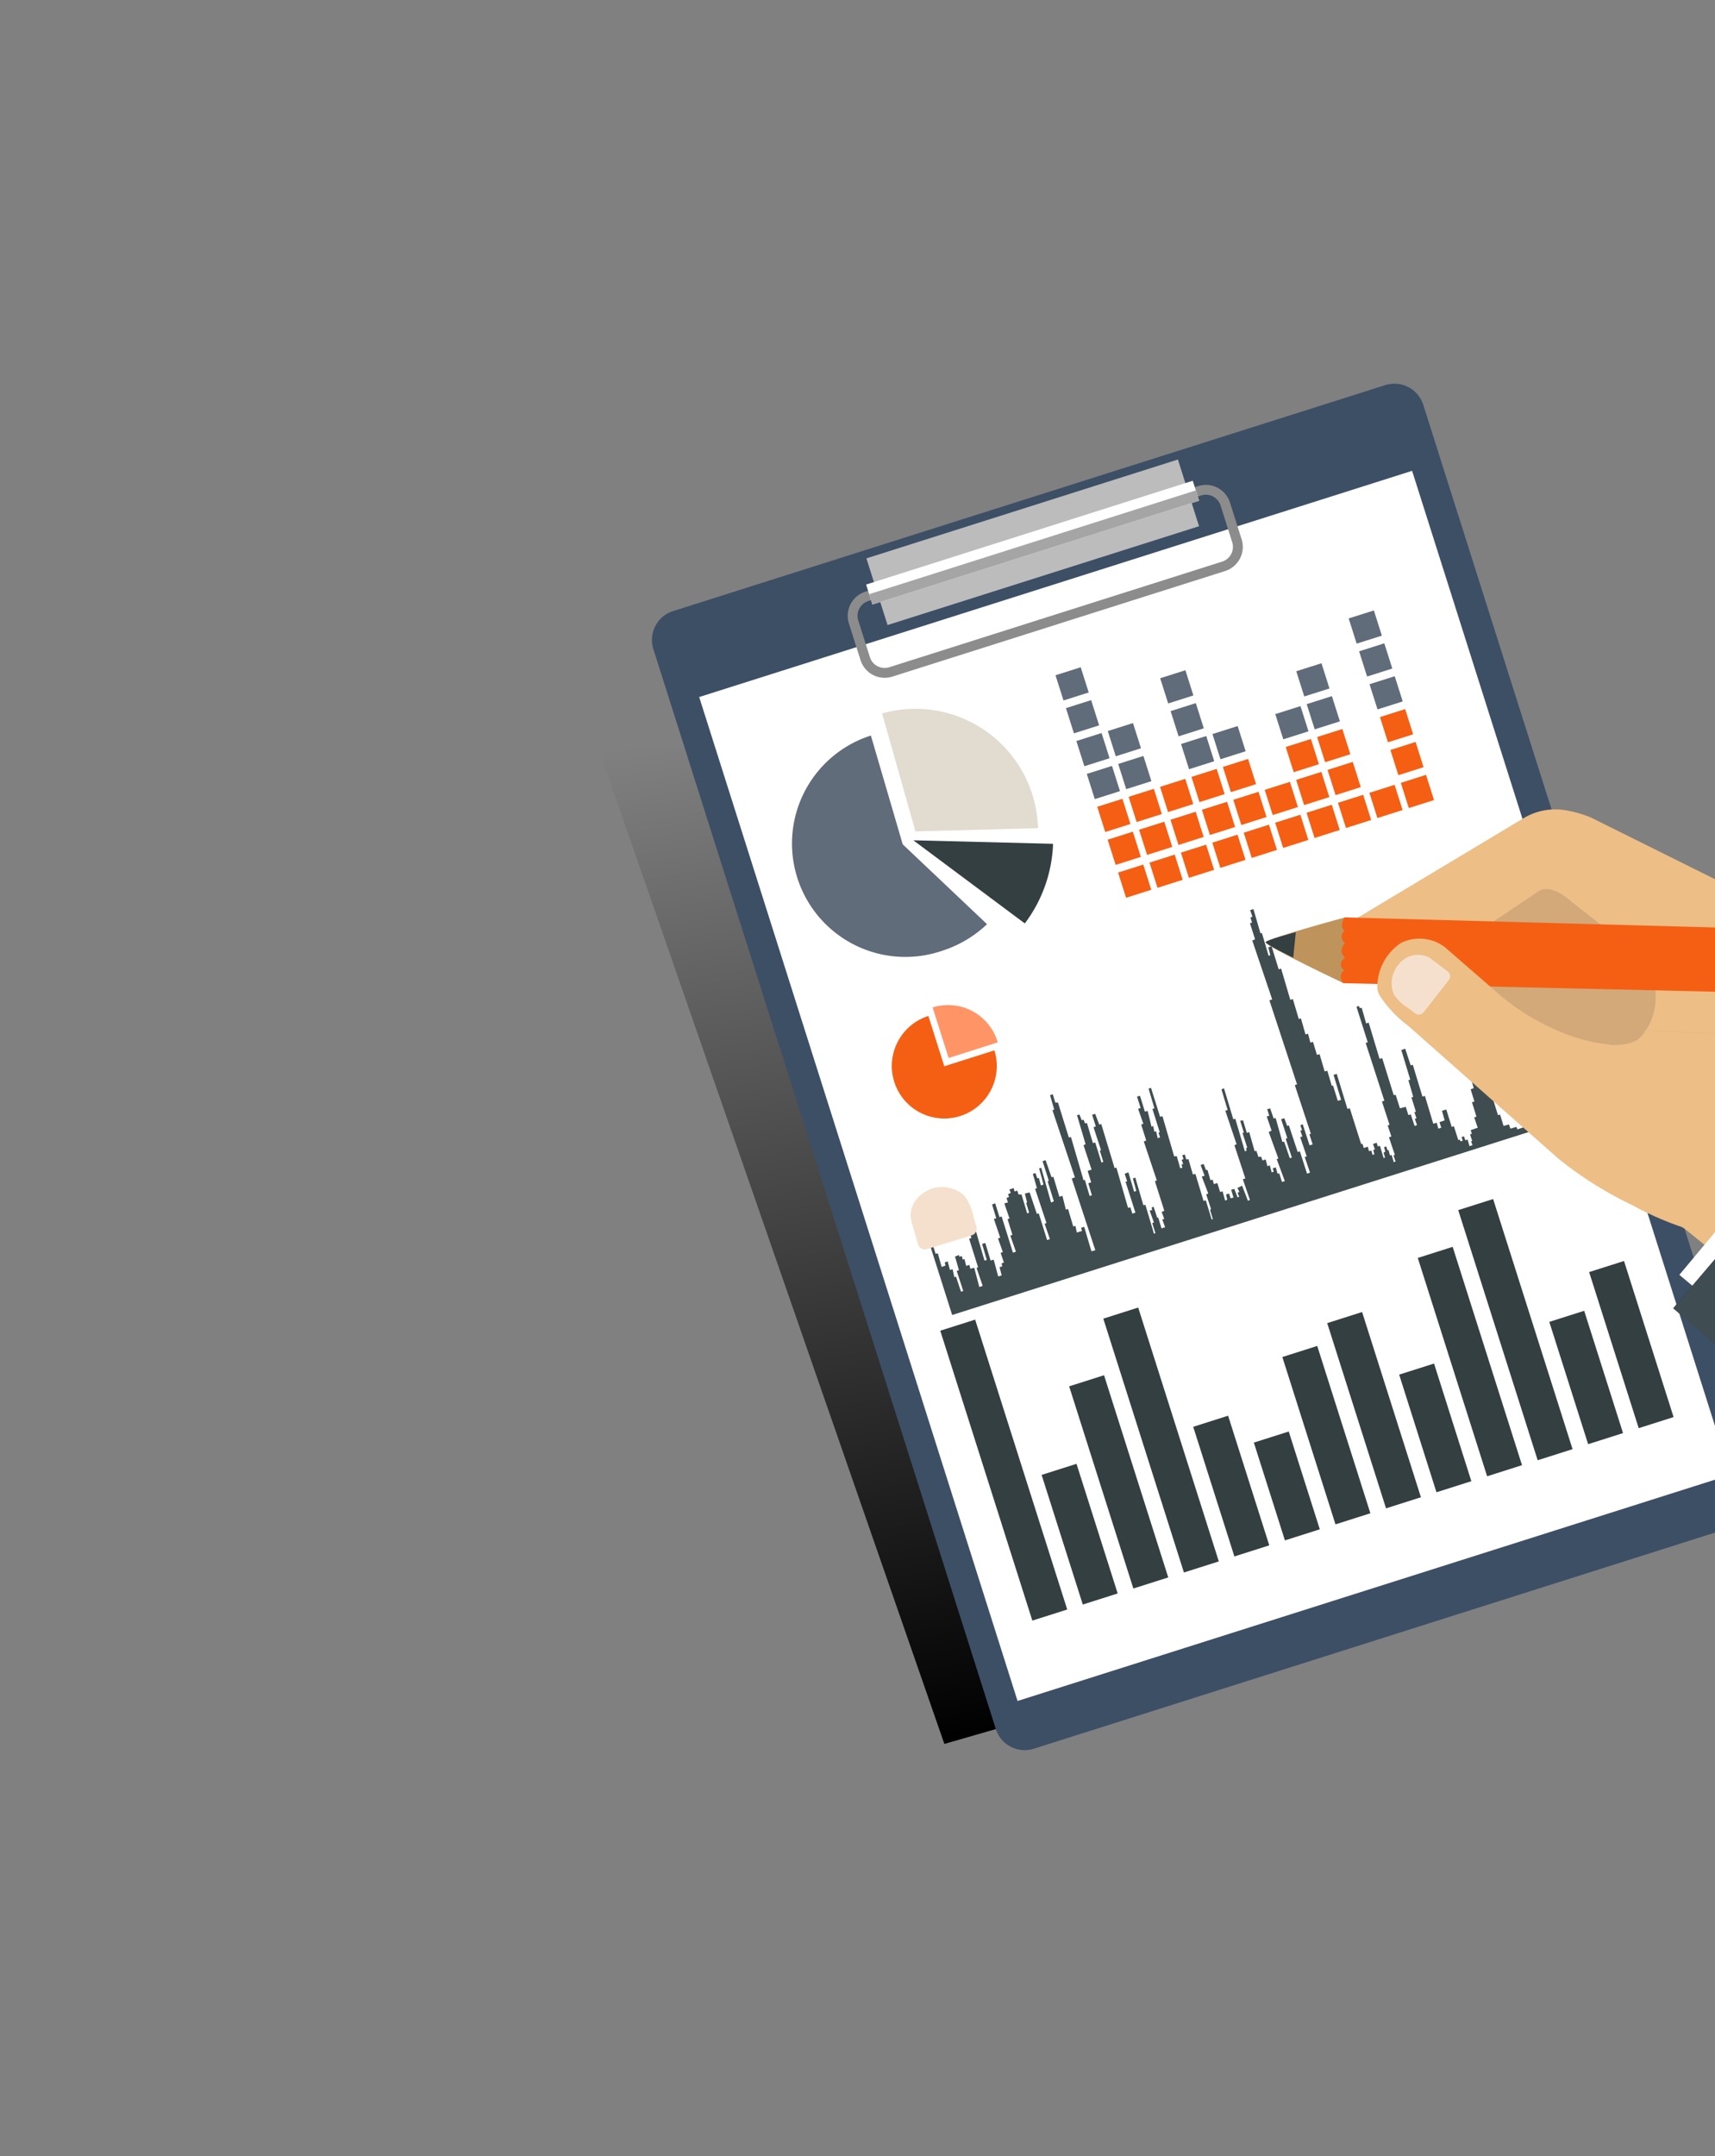 <svg xmlns="http://www.w3.org/2000/svg" xmlns:xlink="http://www.w3.org/1999/xlink" width="218" height="274" viewBox="0 0 218 274">
  <rect x="0" y="0" width="218" height="274" fill="#808080" stroke="none"/>
  <defs>
    <clipPath id="clip-path">
      <rect id="사각형_5772" data-name="사각형 5772" width="218" height="274" transform="translate(200.514 307)" fill="#c22e06"/>
    </clipPath>
    <clipPath id="clip-path-2">
      <rect id="사각형_5771" data-name="사각형 5771" width="236.952" height="202.675" transform="translate(0 0)" fill="none"/>
    </clipPath>
    <linearGradient id="linear-gradient" x1="0.5" x2="0.5" y2="1" gradientUnits="objectBoundingBox">
      <stop offset="0" stop-opacity="0"/>
      <stop offset="1"/>
    </linearGradient>
  </defs>
  <g id="마스크_그룹_1" data-name="마스크 그룹 1" transform="translate(-200.514 -307)" clip-path="url(#clip-path)">
    <g id="그룹_3934" data-name="그룹 3934" transform="translate(297.662 377.412) rotate(-9)">
      <g id="그룹_3933" data-name="그룹 3933" transform="translate(-25.705 -8.903)" clip-path="url(#clip-path-2)">
        <path id="패스_17919" data-name="패스 17919" d="M24.479,156.5.844,24.644,96.409,39.78,118.1,144.855Z" transform="translate(0.183 5.328)" fill="url(#linear-gradient)"/>
        <path id="패스_17515" data-name="패스 17515" d="M228.834,150.006l-93.9,14.2a3.852,3.852,0,0,1-4.384-3.232L109.025,18.626a3.851,3.851,0,0,1,3.232-4.384l93.9-14.2a3.851,3.851,0,0,1,4.384,3.232l21.527,142.348a3.851,3.851,0,0,1-3.232,4.384" transform="translate(-99.132 0.002)" fill="#3d4f65"/>
        <rect id="사각형_5709" data-name="사각형 5709" width="95.071" height="133.844" transform="translate(14.693 25.553) rotate(-8.6)" fill="#fff"/>
        <rect id="사각형_5710" data-name="사각형 5710" width="41.54" height="8.891" transform="translate(38.444 11.472) rotate(-8.6)" fill="#bcbcbc"/>
        <path id="패스_17516" data-name="패스 17516" d="M433.173,100.393a1.962,1.962,0,0,1,2.234,1.647l.732,4.842a1.963,1.963,0,0,1-1.647,2.234L390.6,115.753a1.962,1.962,0,0,1-2.234-1.647l-.732-4.842a1.962,1.962,0,0,1,1.647-2.234Zm-.187-1.236L389.1,105.794a3.216,3.216,0,0,0-2.7,3.657l.732,4.842a3.216,3.216,0,0,0,3.657,2.7l43.889-6.637a3.216,3.216,0,0,0,2.7-3.657l-.732-4.842a3.216,3.216,0,0,0-3.657-2.7" transform="translate(-351.447 -90.162)" fill="#8c8c8c"/>
        <rect id="사각형_5711" data-name="사각형 5711" width="43.554" height="2.657" transform="matrix(0.989, -0.15, 0.15, 0.989, 37.886, 14.753)" fill="#fff"/>
        <rect id="사각형_5712" data-name="사각형 5712" width="43.554" height="1.372" transform="matrix(0.989, -0.15, 0.15, 0.989, 38.079, 16.024)" fill="#a5a5a5"/>
        <path id="패스_17517" data-name="패스 17517" d="M1072.933,701.7c.784-.03,20.938,10.326,45.431,9.22l-24.9-26.985Z" transform="translate(-975.966 -622.124)" fill="#d3a97a"/>
        <path id="패스_17518" data-name="패스 17518" d="M1074.548,639.34,1058.47,627.9a15.586,15.586,0,0,0-3-1.393,7.854,7.854,0,0,0-5.449.163l-22.958,9.255,12.384,5.29,11.222-5.166s1.523-.678,3.791,2.149l6.556,7a7.81,7.81,0,0,1,1.186,9.081,6.234,6.234,0,0,1-1.074,1.448l16.827,3.5.264-11.263s.429-5.657-3.675-8.633" transform="translate(-934.245 -569.516)" fill="#edbe85"/>
        <path id="패스_17519" data-name="패스 17519" d="M353.768,776.127l1,6.628,6.606-1a6.672,6.672,0,1,1-7.609-5.63" transform="translate(-316.641 -705.984)" fill="#f55f13"/>
        <path id="패스_17520" data-name="패스 17520" d="M418.553,764.426a6.57,6.57,0,0,1,7.476,5.615.331.331,0,0,0,.032.063l-6.5.983Z" transform="translate(-380.726 -695.272)" fill="#ff9566"/>
        <path id="패스_17521" data-name="패스 17521" d="M269.686,373.978a14.407,14.407,0,1,0,4.62,28.44,14.843,14.843,0,0,0,6.216-2.452l-9-11.7Z" transform="translate(-234.204 -340.179)" fill="#606c7a"/>
        <path id="패스_17522" data-name="패스 17522" d="M413.077,344.677l1.841,15.466,15.447,2.027a15.575,15.575,0,0,0-17.287-17.493" transform="translate(-375.745 -313.425)" fill="#e1dbd0"/>
        <path id="패스_17523" data-name="패스 17523" d="M445.974,532.011,428.5,528.789l12.347,12.653a17.875,17.875,0,0,0,5.129-9.43" transform="translate(-389.772 -480.999)" fill="#343f42"/>
        <rect id="사각형_5713" data-name="사각형 5713" width="4.652" height="13.035" transform="matrix(0.989, -0.15, 0.15, 0.989, 69.51, 130.161)" fill="#343f42"/>
        <rect id="사각형_5714" data-name="사각형 5714" width="4.652" height="22.306" transform="matrix(0.989, -0.15, 0.15, 0.989, 74.787, 119.986)" fill="#343f42"/>
        <rect id="사각형_5715" data-name="사각형 5715" width="4.652" height="24.69" transform="matrix(0.989, -0.15, 0.15, 0.989, 81.094, 116.622)" fill="#343f42"/>
        <rect id="사각형_5716" data-name="사각형 5716" width="4.652" height="15.685" transform="translate(89.104 124.517) rotate(-8.6)" fill="#343f42"/>
        <rect id="사각형_5717" data-name="사각형 5717" width="4.652" height="29.104" transform="matrix(0.989, -0.15, 0.15, 0.989, 93.761, 110.242)" fill="#343f42"/>
        <rect id="사각형_5718" data-name="사각형 5718" width="4.652" height="33.341" transform="matrix(0.989, -0.15, 0.15, 0.989, 99.791, 105.045)" fill="#343f42"/>
        <rect id="사각형_5719" data-name="사각형 5719" width="4.652" height="16.303" transform="matrix(0.989, -0.15, 0.15, 0.989, 109.002, 120.883)" fill="#343f42"/>
        <rect id="사각형_5720" data-name="사각형 5720" width="4.652" height="20.806" transform="matrix(0.989, -0.15, 0.15, 0.989, 114.992, 115.424)" fill="#343f42"/>
        <rect id="사각형_5721" data-name="사각형 5721" width="4.652" height="17.28" transform="matrix(0.989, -0.15, 0.15, 0.989, 62.211, 126.972)" fill="#343f42"/>
        <rect id="사각형_5722" data-name="사각형 5722" width="4.652" height="17.28" transform="matrix(0.989, -0.15, 0.15, 0.989, 42.221, 129.995)" fill="#343f42"/>
        <rect id="사각형_5723" data-name="사각형 5723" width="4.652" height="33.837" transform="matrix(0.989, -0.15, 0.15, 0.989, 53.072, 111.608)" fill="#343f42"/>
        <rect id="사각형_5724" data-name="사각형 5724" width="4.652" height="26.951" transform="matrix(0.989, -0.15, 0.15, 0.989, 47.438, 119.425)" fill="#343f42"/>
        <rect id="사각형_5725" data-name="사각형 5725" width="4.652" height="38.642" transform="matrix(0.989, -0.15, 0.15, 0.989, 32.363, 109.88)" fill="#343f42"/>
        <path id="패스_17524" data-name="패스 17524" d="M444.816,728.793l.453,2.995L363.8,744.109l-1.415-9.356,0-.107.331.008.219,1.446.289-.014.213,1.785.511-.1-.036-.4.391-.077.119,1.124.345-.052.059,1.054.217-.061.328,2,.3-.045-.425-2.644.294-.059-.219-1.782.538-.109.01.231.319-.058.032.46.235-.026.086.9.419-.063.052.505.5-.05.254,2.516.443-.075-.409-2.364.2-.07-.552-3.734.292-.073-.235-2.052.417-.082.218,1.107.268-.06.533,4.191.3-.035-.267-2.105.421-.054.31,2.3.411-.033.23,2.188.458-.058-.1-1.075.345-.052-.01-.4.3-.045-.217-1.269.291-.076-.333-1.788.293-.065-.424-2.468.31-.038-.25-1.818.417-.082.263,1.826.283-.053.7,4.776.393-.069-.384-2.126.281-.062-.3-2.052.258-.048-.352-2,.471-.052-.089-.586.334-.07-.057-.378.366-.113-.115-.447.566-.095.044.449.362-.055.077.508.379.058.334,2.492.253-.067-.165-1.251.114-.076-.1-1.145.624-.046.479,2.837.247-.037.521,3.526.368-.07-.357-2.026.244-.058-.745-4.508.244-.057-.231-1.86.342-.071.131.7.2-.011.112.988.343-.071-.231-2.111.274-.022.549,4.547.375-.1-.384-2.629.157-.043-.392-2.589.4-.069.406,2.269.235-.036.36,2.634.4-.06.16,1.81.283-.051.312,2.313.283-.043.043.866.679-.092-.05-.417.409-.052.423,3.213.507-.067-1.532-9.463.418-.073-1.482-8.881.232-.054-.234-1.879.355-.073.155,1.107.333.037.673,4.615.274-.022.72,5.681.171-.036.284,2.132.295-.054-.213-1.572.381-.067-.213-1.495.516-.088-.526-3.227.28-.069-.5-3.818.321-.049.165.756.253,0,.1.471.253,0,.348,2.635.3-.035.388,2.648.244-.056-.215-1.5.163-.005-.485-3.02.3-.074-.231-1.53.4-.06.3,1.427.263-.014.8,5.793.233-.045.662,5.293.3-.026.127.841.406-.071-.627-4.072.212-.013-.164-1,.5-.114.336,2.558.28-.061-.172-1.637.319-.058.46,3.623.266.01.5,3.774.194-.029-.2-1.326.221-.053-.294-1.56.34-.042-.047-.312.276-.061.238,1.462.122-.038.209,1.447.469-.071-.2-1.022.257-.053-.186-.916.355-.09-.589-3.893.252-.067-.859-5.138.323-.088-.317-2.1.288-.041-.36-1.992.332-.05-.227-1.5.391-.049.3,2.09.359-.034.171,2.052.233-.045.023.741.235-.026.061.9.317-.067-.116-.6.171-.036-.453-3.074.26-.039-.342-2.592.321-.049.564,3.818.312-.024.671,5.27.332.026.19,1.585.275-.013-.038-.42.22-.047-.109-.558.25-.038-.079-.521.333-.041.078.646.28.006.259,2.029.324-.03.485,3.542.3-.007.353,2.5.15,0-.155-1.194.128-.155-.311-1.887.277-.09-.48-2.257.373-.037-.291-1.425.405-.072.171.8.194.029.164,1.338.287-.02.064.584.457-.069.179,1.183.316-.038.143,1.216.277-.071-.048-.689.4-.041.094.624.379-.038-.134-1.033.41-.033.244,1.123.219-.052-.131-.522.241-.075-.157-.537.628-.191.427,1.994.273-.031-.479-2.75.331-.06-.714-4.387.292-.071-.747-4.438.308-.047-.37-2.7.337-.107.556,4.094.259-.039.559,4.278.235-.035-.026-.34.159-.034-.3-1.936.172-.026-.22-1.54.363-.019.226,1.665.319-.059.3,2.515.225-.015.135.811.34,0,.1.516.42-.063.083.886.317-.072.1.929.28-.061-.077-.423.407-.062.1.834.216-.016.172,1.135.375-.057L407.644,731l.222-.034-.686-3.535.389-.1-.328-1.894.333-.023-.131-.869.389-.04.234,1.327.261-.01.372,3.133h.226l.382,2.19.271-.041-.4-2.459.216-.073-.4-2.492.419-.063.206,1.026.222-.033.582,3.514.285-.032.455,2.928.394-.06-.349-2.056.256-.064-.432-2.523.282-.051-.131-.782.225-.015-.122-.639.312-.1.448,2.793.409-.052-.214-1.331.194-.049-1.046-6.415.294-.061-1.8-11.092.37-.056-1.332-7.8.378-.088-.324-2.107.275-.062-.1-.661.261-.059-.149-.876.431-.056.4,3.177.186-.018.391,3,.22-.043-.091-1.021.431-.075.434,3.037.322-.039.532,4.1.335-.041.345,2.615.285-.031.256,2.11.333-.05.114,1.172.345-.052.235,1.721.348-.035.292,2.266.347-.041.263,1.991.161-.024.294,2.026.432-.065-.446-3.282.419-.063.648,4.617.306-.046.715,4.725.17-.008.079.557.543-.082.049.574.314-.013.058.55.247-.029-.059-.562.22-.043-.133-.715.492-.084.06.484.285-.034.218,1.61.194-.049-.1-.642.243-.066-.064-.609.288-.034.074.491.143,0,.073.711.222-.033.119.951.244-.05-.148-.81.184-.038-.389-2.319.319-.058-.244-1.452.244-.056-.488-3.058.318-.067-1.2-7.628.277-.023-.709-4.69.315-.048.081.289.237-.02.25,2.068.332-.061.645,4.764.348-.033.711,4.879.247-.018.27,1.786.761-.069.167,1.095.308-.047.258,1.538.317-.069-.151-.828.222-.034-.146-.8.2-.041-.271-1.873.233-.048-.278-2.175.246-.037-.234-1.711-.3-2.181.515-.1.36,2.216.272-.042.583,4.193.321-.049.5,3.67.444-.067.093.779.382-.057-.111-.732.682-.123-.143-1.254.568-.076.336,2.3.283-.062.276,1.824.2-.019.06.244.288-.044-.074-.493.316-.025.094.511.3-.045.106.865.395-.06-.1-.513.148-.022-.139-.864.235-.051-.072-.473.931-.16-.233-1.357.293-.063-.275-1.9.321-.039-.23-1.609.416-.082-.166-1.27.342-.071-.778-4.812.341-.082-1.644-10.2.259-.039-.769-5.169.369-.065,1.26,8,.347-.039,1.732,12.035.383-.057.828,5.647.272-.041.216,1.5.706-.082.1.558.8-.1.05.331,2.017-.324-.06-.4.464-.07-.095-.711.442-.082.113.411.754-.1.082.288.792-.1.1.314.544-.072.024.276.522-.1-.223-1.474.353-.036-.235-1.34.411-.062.056.372Z" transform="translate(-329.631 -635.965)" fill="#3f4d50"/>
        <rect id="사각형_5726" data-name="사각형 5726" width="3.361" height="3.361" transform="translate(63.796 55.913) rotate(-8.599)" fill="#f55f13"/>
        <rect id="사각형_5727" data-name="사각형 5727" width="3.361" height="3.361" transform="translate(63.14 51.578) rotate(-8.599)" fill="#f55f13"/>
        <rect id="사각형_5728" data-name="사각형 5728" width="3.361" height="3.361" transform="translate(62.485 47.243) rotate(-8.599)" fill="#f55f13"/>
        <rect id="사각형_5729" data-name="사각형 5729" width="3.361" height="3.361" transform="translate(61.829 42.908) rotate(-8.599)" fill="#606c7a"/>
        <rect id="사각형_5730" data-name="사각형 5730" width="3.361" height="3.361" transform="translate(61.173 38.573) rotate(-8.599)" fill="#606c7a"/>
        <rect id="사각형_5731" data-name="사각형 5731" width="3.361" height="3.361" transform="translate(60.518 34.238) rotate(-8.599)" fill="#606c7a"/>
        <rect id="사각형_5732" data-name="사각형 5732" width="3.361" height="3.361" transform="translate(59.862 29.904) rotate(-8.599)" fill="#606c7a"/>
        <rect id="사각형_5733" data-name="사각형 5733" width="3.361" height="3.361" transform="translate(67.938 55.287) rotate(-8.599)" fill="#f55f13"/>
        <rect id="사각형_5734" data-name="사각형 5734" width="3.361" height="3.361" transform="translate(67.282 50.952) rotate(-8.599)" fill="#f55f13"/>
        <rect id="사각형_5735" data-name="사각형 5735" width="3.361" height="3.361" transform="translate(66.627 46.617) rotate(-8.599)" fill="#f55f13"/>
        <rect id="사각형_5736" data-name="사각형 5736" width="3.361" height="3.361" transform="translate(65.971 42.282) rotate(-8.599)" fill="#606c7a"/>
        <rect id="사각형_5737" data-name="사각형 5737" width="3.361" height="3.361" transform="translate(65.316 37.947) rotate(-8.599)" fill="#606c7a"/>
        <rect id="사각형_5738" data-name="사각형 5738" width="3.361" height="3.361" transform="translate(72.08 54.66) rotate(-8.599)" fill="#f55f13"/>
        <rect id="사각형_5739" data-name="사각형 5739" width="3.361" height="3.361" transform="translate(71.425 50.325) rotate(-8.599)" fill="#f55f13"/>
        <rect id="사각형_5740" data-name="사각형 5740" width="3.361" height="3.361" transform="translate(70.769 45.99) rotate(-8.599)" fill="#f55f13"/>
        <rect id="사각형_5741" data-name="사각형 5741" width="3.361" height="3.361" transform="translate(76.222 54.034) rotate(-8.599)" fill="#f55f13"/>
        <rect id="사각형_5742" data-name="사각형 5742" width="3.361" height="3.361" transform="translate(75.567 49.699) rotate(-8.599)" fill="#f55f13"/>
        <rect id="사각형_5743" data-name="사각형 5743" width="3.361" height="3.361" transform="translate(74.911 45.364) rotate(-8.599)" fill="#f55f13"/>
        <rect id="사각형_5744" data-name="사각형 5744" width="3.361" height="3.361" transform="translate(74.256 41.029) rotate(-8.599)" fill="#606c7a"/>
        <rect id="사각형_5745" data-name="사각형 5745" width="3.361" height="3.361" transform="translate(73.6 36.694) rotate(-8.599)" fill="#606c7a"/>
        <rect id="사각형_5746" data-name="사각형 5746" width="3.361" height="3.361" transform="translate(72.945 32.359) rotate(-8.599)" fill="#606c7a"/>
        <rect id="사각형_5747" data-name="사각형 5747" width="3.361" height="3.361" transform="matrix(0.989, -0.15, 0.15, 0.989, 80.365, 53.407)" fill="#f55f13"/>
        <rect id="사각형_5748" data-name="사각형 5748" width="3.361" height="3.361" transform="matrix(0.989, -0.15, 0.15, 0.989, 79.709, 49.072)" fill="#f55f13"/>
        <rect id="사각형_5749" data-name="사각형 5749" width="3.361" height="3.361" transform="translate(79.054 44.738) rotate(-8.599)" fill="#f55f13"/>
        <rect id="사각형_5750" data-name="사각형 5750" width="3.361" height="3.361" transform="translate(78.398 40.403) rotate(-8.599)" fill="#606c7a"/>
        <rect id="사각형_5751" data-name="사각형 5751" width="3.361" height="3.361" transform="translate(84.507 52.781) rotate(-8.599)" fill="#f55f13"/>
        <rect id="사각형_5752" data-name="사각형 5752" width="3.361" height="3.361" transform="translate(83.851 48.446) rotate(-8.599)" fill="#f55f13"/>
        <rect id="사각형_5753" data-name="사각형 5753" width="3.361" height="3.361" transform="translate(88.649 52.155) rotate(-8.599)" fill="#f55f13"/>
        <rect id="사각형_5754" data-name="사각형 5754" width="3.361" height="3.361" transform="translate(87.994 47.82) rotate(-8.599)" fill="#f55f13"/>
        <rect id="사각형_5755" data-name="사각형 5755" width="3.361" height="3.361" transform="translate(87.338 43.485) rotate(-8.599)" fill="#f55f13"/>
        <rect id="사각형_5756" data-name="사각형 5756" width="3.361" height="3.361" transform="translate(86.683 39.15) rotate(-8.599)" fill="#606c7a"/>
        <rect id="사각형_5757" data-name="사각형 5757" width="3.361" height="3.361" transform="translate(92.791 51.528) rotate(-8.599)" fill="#f55f13"/>
        <rect id="사각형_5758" data-name="사각형 5758" width="3.361" height="3.361" transform="translate(92.136 47.193) rotate(-8.599)" fill="#f55f13"/>
        <rect id="사각형_5759" data-name="사각형 5759" width="3.361" height="3.361" transform="translate(91.48 42.858) rotate(-8.599)" fill="#f55f13"/>
        <rect id="사각형_5760" data-name="사각형 5760" width="3.361" height="3.361" transform="translate(90.825 38.523) rotate(-8.599)" fill="#606c7a"/>
        <rect id="사각형_5761" data-name="사각형 5761" width="3.361" height="3.361" transform="translate(90.169 34.188) rotate(-8.599)" fill="#606c7a"/>
        <rect id="사각형_5762" data-name="사각형 5762" width="3.361" height="3.361" transform="translate(96.934 50.902) rotate(-8.599)" fill="#f55f13"/>
        <rect id="사각형_5763" data-name="사각형 5763" width="3.361" height="3.361" transform="translate(101.076 50.275) rotate(-8.599)" fill="#f55f13"/>
        <rect id="사각형_5764" data-name="사각형 5764" width="3.361" height="3.361" transform="translate(100.42 45.94) rotate(-8.599)" fill="#f55f13"/>
        <rect id="사각형_5765" data-name="사각형 5765" width="3.361" height="3.361" transform="translate(99.765 41.605) rotate(-8.599)" fill="#f55f13"/>
        <rect id="사각형_5766" data-name="사각형 5766" width="3.361" height="3.361" transform="translate(99.109 37.271) rotate(-8.599)" fill="#606c7a"/>
        <rect id="사각형_5767" data-name="사각형 5767" width="3.361" height="3.361" transform="translate(98.454 32.936) rotate(-8.599)" fill="#606c7a"/>
        <rect id="사각형_5768" data-name="사각형 5768" width="3.361" height="3.361" transform="translate(97.798 28.601) rotate(-8.599)" fill="#606c7a"/>
        <path id="패스_17526" data-name="패스 17526" d="M349.123,1022.845l-5.888.837a.906.906,0,0,1-1.027-.788l-.392-3.23s-.157-2.581,3.008-3.442a4.233,4.233,0,0,1,4.233,1.581,7.068,7.068,0,0,1,.683,2.981l.152,1.031a.906.906,0,0,1-.769,1.029" transform="translate(-310.923 -924.306)" fill="#f5e0cd"/>
        <path id="패스_17532" data-name="패스 17532" d="M906.011,730.89s-10.349,1.093-10.481,1.553,8.974,6.676,8.974,6.676l1.718-3.637Z" transform="translate(-814.595 -664.836)" fill="#bf945c"/>
        <path id="패스_17533" data-name="패스 17533" d="M993.764,730.765l48.169,8.982-1.511,8.013L992.285,739s-.68-1.11.364-1.579c0,0-.9-.9.355-1.608,0,0-.854-.863.288-1.84a.929.929,0,0,1,.2-1.522s-.713-.588.276-1.685" transform="translate(-902.409 -664.722)" fill="#f55f13"/>
        <path id="패스_17534" data-name="패스 17534" d="M1064.386,791.271a29.173,29.173,0,0,1-8.523-6.737l-6.034-7.187a5.361,5.361,0,0,0-5.226-1.411,2.187,2.187,0,0,0-.413.17,6.743,6.743,0,0,0-3.61,5.029,2.241,2.241,0,0,0,.129,1.008,15,15,0,0,0,2.978,4.37l16.243,19.7a48.159,48.159,0,0,0,8.177,7.175q.088.055.173.118a39.423,39.423,0,0,0,5.42,3.535,2.261,2.261,0,0,1,.757.552l2.571,2.864a.118.118,0,0,0,.167.009l15.294-13.652-1.505-1.686a2.26,2.26,0,0,1-.574-1.469l-.133-8.32-15.65-3.255c-.359-.075-.81-.185-1.17-.254-.323-.062-1.1,3.326-9.071-.555" transform="translate(-946.526 -705.615)" fill="#edbe85"/>
        <path id="패스_17535" data-name="패스 17535" d="M1064.307,806.067l3.8-3.529a.79.79,0,0,0,.031-1.129l-1.973-2.041a3.1,3.1,0,0,0-3.986.146,3.692,3.692,0,0,0-1.255,3.737,6.164,6.164,0,0,0,1.644,2.1l.615.67a.791.791,0,0,0,1.12.045" transform="translate(-964.926 -726.546)" fill="#f5e0cd"/>
        <path id="패스_17536" data-name="패스 17536" d="M1519.394,828.194l-6.747-1.228L1511.184,835l6.747,1.228a4.1,4.1,0,1,0,1.463-8.038" transform="translate(-1374.61 -752.228)" fill="#3f4c51"/>
        <path id="패스_17537" data-name="패스 17537" d="M899.674,740.562s-3.943.406-3.976.651c-.041.305,3.145,2.5,3.145,2.5Z" transform="translate(-814.75 -673.633)" fill="#343f42"/>
        <rect id="사각형_5770" data-name="사각형 5770" width="28.78" height="3.166" transform="translate(126.265 117.566) rotate(-41.112)" fill="#fff"/>
        <path id="패스_17538" data-name="패스 17538" d="M1493.468,1175.3l-43.587,6.591-68.507-81.037-.018-.021,28.384-24.329Z" transform="translate(-1256.516 -979.212)" fill="#343f42"/>
        <path id="패스_17539" data-name="패스 17539" d="M1470.99,1300.651l-21.827,3.3-67.853-80.442.023-.018,14.192-12.164Z" transform="translate(-1256.473 -1101.854)" fill="#3f4c51"/>
        <path id="패스_17540" data-name="패스 17540" d="M1680.04,1136.708a1.228,1.228,0,1,1,.608,1.627,1.229,1.229,0,0,1-.608-1.627" transform="translate(-1528.106 -1033.323)" fill="#fff"/>
        <path id="패스_17541" data-name="패스 17541" d="M1709.5,1169.541a1.228,1.228,0,1,1,.608,1.627,1.228,1.228,0,0,1-.608-1.627" transform="translate(-1554.9 -1063.19)" fill="#fff"/>
        <path id="패스_17542" data-name="패스 17542" d="M1738.49,1203.388a1.228,1.228,0,1,1,.608,1.627,1.228,1.228,0,0,1-.608-1.627" transform="translate(-1581.273 -1093.977)" fill="#fff"/>
      </g>
    </g>
  </g>
</svg>
